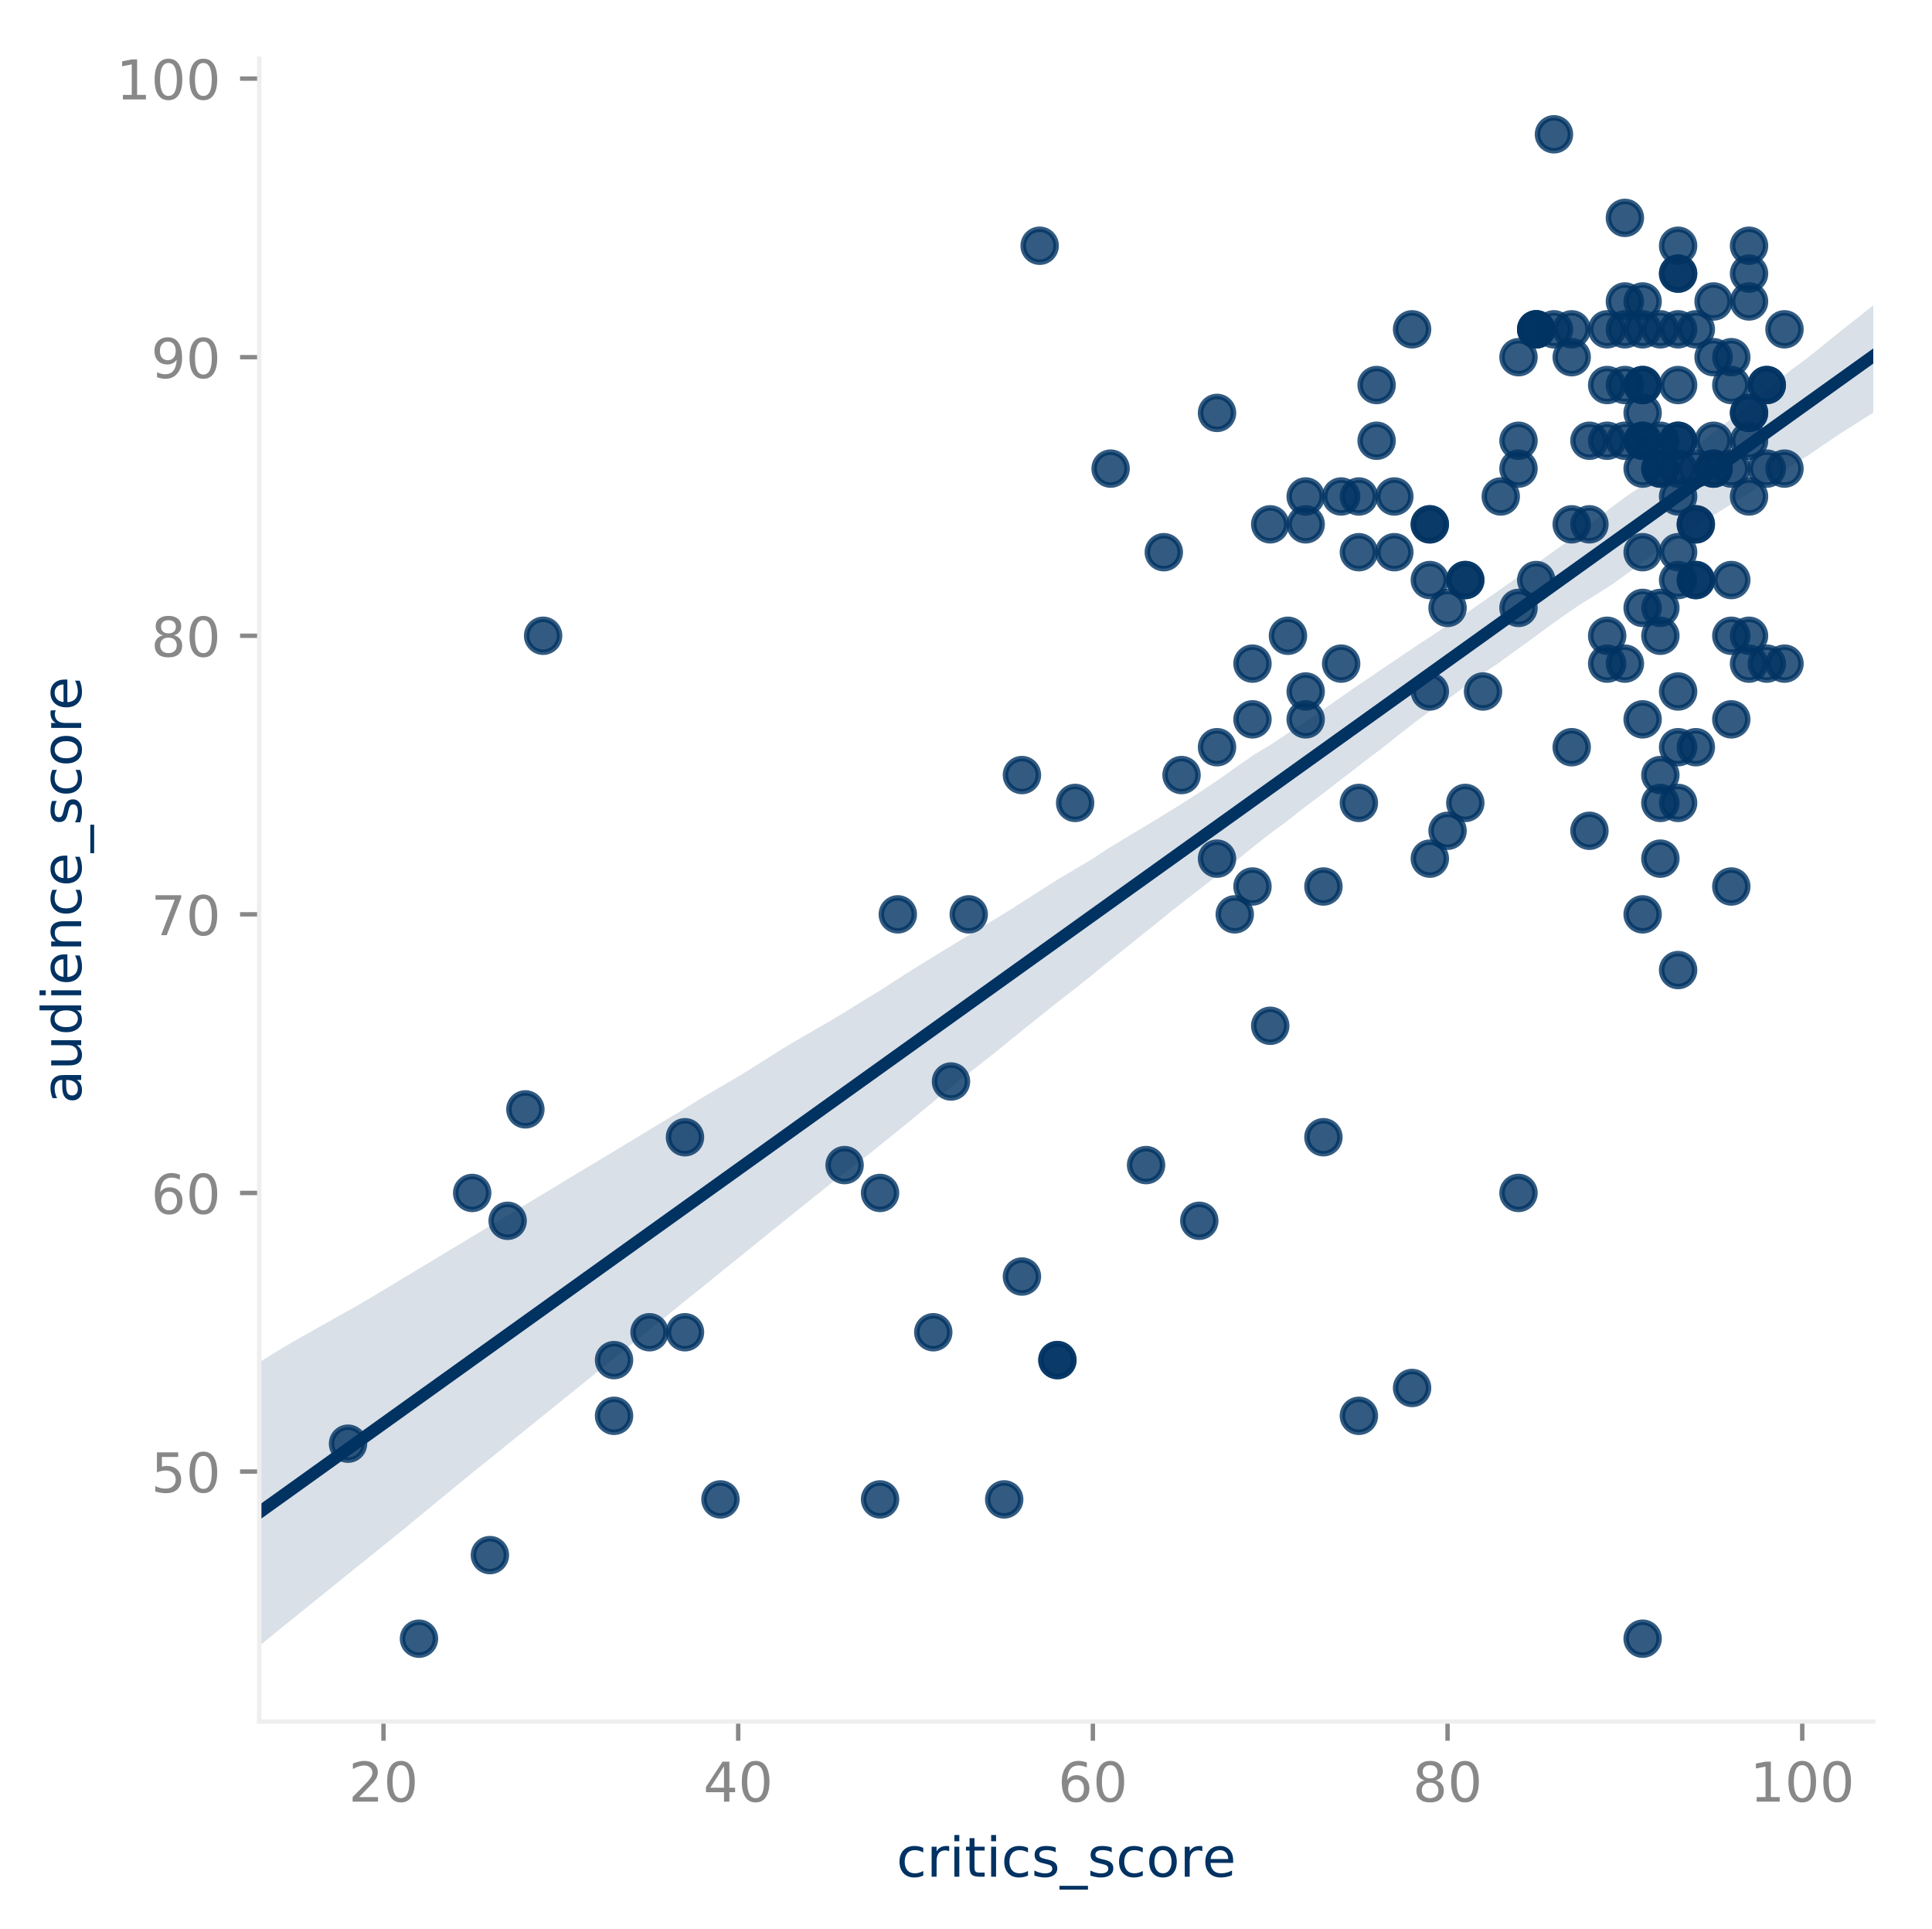 <?xml version="1.0" encoding="utf-8" standalone="no"?>
<!DOCTYPE svg PUBLIC "-//W3C//DTD SVG 1.1//EN"
  "http://www.w3.org/Graphics/SVG/1.1/DTD/svg11.dtd">
<!-- Created with matplotlib (https://matplotlib.org/) -->
<svg height="351.528pt" version="1.1" viewBox="0 0 352.062 351.528" width="352.062pt" xmlns="http://www.w3.org/2000/svg" xmlns:xlink="http://www.w3.org/1999/xlink">
 <defs>
  <style type="text/css">
*{stroke-linecap:butt;stroke-linejoin:round;}
  </style>
 </defs>
 <g id="figure_1">
  <g id="patch_1">
   <path d="M 0 351.528 
L 352.062 351.528 
L 352.062 0 
L 0 0 
z
" style="fill:#ffffff;"/>
  </g>
  <g id="axes_1">
   <g id="patch_2">
    <path d="M 47.244 313.694 
L 341.363 313.694 
L 341.363 10.7 
L 47.244 10.7 
z
" style="fill:#ffffff;"/>
   </g>
   <g id="PathCollection_1">
    <defs>
     <path d="M 0 3 
C 0.796 3 1.559 2.684 2.121 2.121 
C 2.684 1.559 3 0.796 3 0 
C 3 -0.796 2.684 -1.559 2.121 -2.121 
C 1.559 -2.684 0.796 -3 0 -3 
C -0.796 -3 -1.559 -2.684 -2.121 -2.121 
C -2.684 -1.559 -3 -0.796 -3 0 
C -3 0.796 -2.684 1.559 -2.121 2.121 
C -1.559 2.684 -0.796 3 0 3 
z
" id="mfb7bf17dd1" style="stroke:#003262;stroke-opacity:0.8;"/>
    </defs>
    <g clip-path="url(#p9f715332a0)">
     <use style="fill:#003262;fill-opacity:0.8;stroke:#003262;stroke-opacity:0.8;" x="321.953" xlink:href="#mfb7bf17dd1" y="70.161"/>
     <use style="fill:#003262;fill-opacity:0.8;stroke:#003262;stroke-opacity:0.8;" x="170.066" xlink:href="#mfb7bf17dd1" y="242.759"/>
     <use style="fill:#003262;fill-opacity:0.8;stroke:#003262;stroke-opacity:0.8;" x="254.088" xlink:href="#mfb7bf17dd1" y="90.467"/>
     <use style="fill:#003262;fill-opacity:0.8;stroke:#003262;stroke-opacity:0.8;" x="286.405" xlink:href="#mfb7bf17dd1" y="60.008"/>
     <use style="fill:#003262;fill-opacity:0.8;stroke:#003262;stroke-opacity:0.8;" x="192.687" xlink:href="#mfb7bf17dd1" y="247.836"/>
     <use style="fill:#003262;fill-opacity:0.8;stroke:#003262;stroke-opacity:0.8;" x="160.371" xlink:href="#mfb7bf17dd1" y="217.377"/>
     <use style="fill:#003262;fill-opacity:0.8;stroke:#003262;stroke-opacity:0.8;" x="241.162" xlink:href="#mfb7bf17dd1" y="161.537"/>
     <use style="fill:#003262;fill-opacity:0.8;stroke:#003262;stroke-opacity:0.8;" x="292.868" xlink:href="#mfb7bf17dd1" y="80.314"/>
     <use style="fill:#003262;fill-opacity:0.8;stroke:#003262;stroke-opacity:0.8;" x="267.015" xlink:href="#mfb7bf17dd1" y="105.696"/>
     <use style="fill:#003262;fill-opacity:0.8;stroke:#003262;stroke-opacity:0.8;" x="325.184" xlink:href="#mfb7bf17dd1" y="60.008"/>
     <use style="fill:#003262;fill-opacity:0.8;stroke:#003262;stroke-opacity:0.8;" x="315.49" xlink:href="#mfb7bf17dd1" y="70.161"/>
     <use style="fill:#003262;fill-opacity:0.8;stroke:#003262;stroke-opacity:0.8;" x="118.36" xlink:href="#mfb7bf17dd1" y="242.759"/>
     <use style="fill:#003262;fill-opacity:0.8;stroke:#003262;stroke-opacity:0.8;" x="111.896" xlink:href="#mfb7bf17dd1" y="247.836"/>
     <use style="fill:#003262;fill-opacity:0.8;stroke:#003262;stroke-opacity:0.8;" x="86.043" xlink:href="#mfb7bf17dd1" y="217.377"/>
     <use style="fill:#003262;fill-opacity:0.8;stroke:#003262;stroke-opacity:0.8;" x="305.795" xlink:href="#mfb7bf17dd1" y="136.154"/>
     <use style="fill:#003262;fill-opacity:0.8;stroke:#003262;stroke-opacity:0.8;" x="267.015" xlink:href="#mfb7bf17dd1" y="146.307"/>
     <use style="fill:#003262;fill-opacity:0.8;stroke:#003262;stroke-opacity:0.8;" x="254.088" xlink:href="#mfb7bf17dd1" y="100.62"/>
     <use style="fill:#003262;fill-opacity:0.8;stroke:#003262;stroke-opacity:0.8;" x="111.896" xlink:href="#mfb7bf17dd1" y="257.988"/>
     <use style="fill:#003262;fill-opacity:0.8;stroke:#003262;stroke-opacity:0.8;" x="76.348" xlink:href="#mfb7bf17dd1" y="298.6"/>
     <use style="fill:#003262;fill-opacity:0.8;stroke:#003262;stroke-opacity:0.8;" x="131.286" xlink:href="#mfb7bf17dd1" y="273.218"/>
     <use style="fill:#003262;fill-opacity:0.8;stroke:#003262;stroke-opacity:0.8;" x="302.563" xlink:href="#mfb7bf17dd1" y="60.008"/>
     <use style="fill:#003262;fill-opacity:0.8;stroke:#003262;stroke-opacity:0.8;" x="302.563" xlink:href="#mfb7bf17dd1" y="85.39"/>
     <use style="fill:#003262;fill-opacity:0.8;stroke:#003262;stroke-opacity:0.8;" x="286.405" xlink:href="#mfb7bf17dd1" y="65.085"/>
     <use style="fill:#003262;fill-opacity:0.8;stroke:#003262;stroke-opacity:0.8;" x="212.077" xlink:href="#mfb7bf17dd1" y="100.62"/>
     <use style="fill:#003262;fill-opacity:0.8;stroke:#003262;stroke-opacity:0.8;" x="124.823" xlink:href="#mfb7bf17dd1" y="207.224"/>
     <use style="fill:#003262;fill-opacity:0.8;stroke:#003262;stroke-opacity:0.8;" x="163.603" xlink:href="#mfb7bf17dd1" y="166.613"/>
     <use style="fill:#003262;fill-opacity:0.8;stroke:#003262;stroke-opacity:0.8;" x="237.93" xlink:href="#mfb7bf17dd1" y="131.078"/>
     <use style="fill:#003262;fill-opacity:0.8;stroke:#003262;stroke-opacity:0.8;" x="260.552" xlink:href="#mfb7bf17dd1" y="156.46"/>
     <use style="fill:#003262;fill-opacity:0.8;stroke:#003262;stroke-opacity:0.8;" x="276.71" xlink:href="#mfb7bf17dd1" y="110.772"/>
     <use style="fill:#003262;fill-opacity:0.8;stroke:#003262;stroke-opacity:0.8;" x="225.004" xlink:href="#mfb7bf17dd1" y="166.613"/>
     <use style="fill:#003262;fill-opacity:0.8;stroke:#003262;stroke-opacity:0.8;" x="186.224" xlink:href="#mfb7bf17dd1" y="232.606"/>
     <use style="fill:#003262;fill-opacity:0.8;stroke:#003262;stroke-opacity:0.8;" x="260.552" xlink:href="#mfb7bf17dd1" y="126.002"/>
     <use style="fill:#003262;fill-opacity:0.8;stroke:#003262;stroke-opacity:0.8;" x="247.625" xlink:href="#mfb7bf17dd1" y="90.467"/>
     <use style="fill:#003262;fill-opacity:0.8;stroke:#003262;stroke-opacity:0.8;" x="244.394" xlink:href="#mfb7bf17dd1" y="90.467"/>
     <use style="fill:#003262;fill-opacity:0.8;stroke:#003262;stroke-opacity:0.8;" x="292.868" xlink:href="#mfb7bf17dd1" y="70.161"/>
     <use style="fill:#003262;fill-opacity:0.8;stroke:#003262;stroke-opacity:0.8;" x="231.467" xlink:href="#mfb7bf17dd1" y="95.543"/>
     <use style="fill:#003262;fill-opacity:0.8;stroke:#003262;stroke-opacity:0.8;" x="263.783" xlink:href="#mfb7bf17dd1" y="110.772"/>
     <use style="fill:#003262;fill-opacity:0.8;stroke:#003262;stroke-opacity:0.8;" x="315.49" xlink:href="#mfb7bf17dd1" y="115.849"/>
     <use style="fill:#003262;fill-opacity:0.8;stroke:#003262;stroke-opacity:0.8;" x="186.224" xlink:href="#mfb7bf17dd1" y="141.231"/>
     <use style="fill:#003262;fill-opacity:0.8;stroke:#003262;stroke-opacity:0.8;" x="221.772" xlink:href="#mfb7bf17dd1" y="136.154"/>
     <use style="fill:#003262;fill-opacity:0.8;stroke:#003262;stroke-opacity:0.8;" x="63.422" xlink:href="#mfb7bf17dd1" y="263.065"/>
     <use style="fill:#003262;fill-opacity:0.8;stroke:#003262;stroke-opacity:0.8;" x="195.919" xlink:href="#mfb7bf17dd1" y="146.307"/>
     <use style="fill:#003262;fill-opacity:0.8;stroke:#003262;stroke-opacity:0.8;" x="299.331" xlink:href="#mfb7bf17dd1" y="54.932"/>
     <use style="fill:#003262;fill-opacity:0.8;stroke:#003262;stroke-opacity:0.8;" x="176.529" xlink:href="#mfb7bf17dd1" y="166.613"/>
     <use style="fill:#003262;fill-opacity:0.8;stroke:#003262;stroke-opacity:0.8;" x="228.235" xlink:href="#mfb7bf17dd1" y="161.537"/>
     <use style="fill:#003262;fill-opacity:0.8;stroke:#003262;stroke-opacity:0.8;" x="296.1" xlink:href="#mfb7bf17dd1" y="60.008"/>
     <use style="fill:#003262;fill-opacity:0.8;stroke:#003262;stroke-opacity:0.8;" x="296.1" xlink:href="#mfb7bf17dd1" y="54.932"/>
     <use style="fill:#003262;fill-opacity:0.8;stroke:#003262;stroke-opacity:0.8;" x="299.331" xlink:href="#mfb7bf17dd1" y="75.238"/>
     <use style="fill:#003262;fill-opacity:0.8;stroke:#003262;stroke-opacity:0.8;" x="173.297" xlink:href="#mfb7bf17dd1" y="197.071"/>
     <use style="fill:#003262;fill-opacity:0.8;stroke:#003262;stroke-opacity:0.8;" x="237.93" xlink:href="#mfb7bf17dd1" y="90.467"/>
     <use style="fill:#003262;fill-opacity:0.8;stroke:#003262;stroke-opacity:0.8;" x="305.795" xlink:href="#mfb7bf17dd1" y="85.39"/>
     <use style="fill:#003262;fill-opacity:0.8;stroke:#003262;stroke-opacity:0.8;" x="237.93" xlink:href="#mfb7bf17dd1" y="126.002"/>
     <use style="fill:#003262;fill-opacity:0.8;stroke:#003262;stroke-opacity:0.8;" x="267.015" xlink:href="#mfb7bf17dd1" y="105.696"/>
     <use style="fill:#003262;fill-opacity:0.8;stroke:#003262;stroke-opacity:0.8;" x="247.625" xlink:href="#mfb7bf17dd1" y="100.62"/>
     <use style="fill:#003262;fill-opacity:0.8;stroke:#003262;stroke-opacity:0.8;" x="182.992" xlink:href="#mfb7bf17dd1" y="273.218"/>
     <use style="fill:#003262;fill-opacity:0.8;stroke:#003262;stroke-opacity:0.8;" x="208.845" xlink:href="#mfb7bf17dd1" y="212.301"/>
     <use style="fill:#003262;fill-opacity:0.8;stroke:#003262;stroke-opacity:0.8;" x="321.953" xlink:href="#mfb7bf17dd1" y="70.161"/>
     <use style="fill:#003262;fill-opacity:0.8;stroke:#003262;stroke-opacity:0.8;" x="305.795" xlink:href="#mfb7bf17dd1" y="80.314"/>
     <use style="fill:#003262;fill-opacity:0.8;stroke:#003262;stroke-opacity:0.8;" x="231.467" xlink:href="#mfb7bf17dd1" y="186.919"/>
     <use style="fill:#003262;fill-opacity:0.8;stroke:#003262;stroke-opacity:0.8;" x="299.331" xlink:href="#mfb7bf17dd1" y="60.008"/>
     <use style="fill:#003262;fill-opacity:0.8;stroke:#003262;stroke-opacity:0.8;" x="299.331" xlink:href="#mfb7bf17dd1" y="70.161"/>
     <use style="fill:#003262;fill-opacity:0.8;stroke:#003262;stroke-opacity:0.8;" x="276.71" xlink:href="#mfb7bf17dd1" y="85.39"/>
     <use style="fill:#003262;fill-opacity:0.8;stroke:#003262;stroke-opacity:0.8;" x="309.026" xlink:href="#mfb7bf17dd1" y="95.543"/>
     <use style="fill:#003262;fill-opacity:0.8;stroke:#003262;stroke-opacity:0.8;" x="318.721" xlink:href="#mfb7bf17dd1" y="54.932"/>
     <use style="fill:#003262;fill-opacity:0.8;stroke:#003262;stroke-opacity:0.8;" x="312.258" xlink:href="#mfb7bf17dd1" y="85.39"/>
     <use style="fill:#003262;fill-opacity:0.8;stroke:#003262;stroke-opacity:0.8;" x="241.162" xlink:href="#mfb7bf17dd1" y="207.224"/>
     <use style="fill:#003262;fill-opacity:0.8;stroke:#003262;stroke-opacity:0.8;" x="95.738" xlink:href="#mfb7bf17dd1" y="202.148"/>
     <use style="fill:#003262;fill-opacity:0.8;stroke:#003262;stroke-opacity:0.8;" x="244.394" xlink:href="#mfb7bf17dd1" y="120.925"/>
     <use style="fill:#003262;fill-opacity:0.8;stroke:#003262;stroke-opacity:0.8;" x="276.71" xlink:href="#mfb7bf17dd1" y="65.085"/>
     <use style="fill:#003262;fill-opacity:0.8;stroke:#003262;stroke-opacity:0.8;" x="92.507" xlink:href="#mfb7bf17dd1" y="222.453"/>
     <use style="fill:#003262;fill-opacity:0.8;stroke:#003262;stroke-opacity:0.8;" x="299.331" xlink:href="#mfb7bf17dd1" y="298.6"/>
     <use style="fill:#003262;fill-opacity:0.8;stroke:#003262;stroke-opacity:0.8;" x="234.699" xlink:href="#mfb7bf17dd1" y="115.849"/>
     <use style="fill:#003262;fill-opacity:0.8;stroke:#003262;stroke-opacity:0.8;" x="221.772" xlink:href="#mfb7bf17dd1" y="156.46"/>
     <use style="fill:#003262;fill-opacity:0.8;stroke:#003262;stroke-opacity:0.8;" x="192.687" xlink:href="#mfb7bf17dd1" y="247.836"/>
     <use style="fill:#003262;fill-opacity:0.8;stroke:#003262;stroke-opacity:0.8;" x="250.857" xlink:href="#mfb7bf17dd1" y="80.314"/>
     <use style="fill:#003262;fill-opacity:0.8;stroke:#003262;stroke-opacity:0.8;" x="302.563" xlink:href="#mfb7bf17dd1" y="80.314"/>
     <use style="fill:#003262;fill-opacity:0.8;stroke:#003262;stroke-opacity:0.8;" x="228.235" xlink:href="#mfb7bf17dd1" y="131.078"/>
     <use style="fill:#003262;fill-opacity:0.8;stroke:#003262;stroke-opacity:0.8;" x="276.71" xlink:href="#mfb7bf17dd1" y="80.314"/>
     <use style="fill:#003262;fill-opacity:0.8;stroke:#003262;stroke-opacity:0.8;" x="305.795" xlink:href="#mfb7bf17dd1" y="80.314"/>
     <use style="fill:#003262;fill-opacity:0.8;stroke:#003262;stroke-opacity:0.8;" x="270.247" xlink:href="#mfb7bf17dd1" y="126.002"/>
     <use style="fill:#003262;fill-opacity:0.8;stroke:#003262;stroke-opacity:0.8;" x="279.942" xlink:href="#mfb7bf17dd1" y="60.008"/>
     <use style="fill:#003262;fill-opacity:0.8;stroke:#003262;stroke-opacity:0.8;" x="318.721" xlink:href="#mfb7bf17dd1" y="120.925"/>
     <use style="fill:#003262;fill-opacity:0.8;stroke:#003262;stroke-opacity:0.8;" x="160.371" xlink:href="#mfb7bf17dd1" y="273.218"/>
     <use style="fill:#003262;fill-opacity:0.8;stroke:#003262;stroke-opacity:0.8;" x="309.026" xlink:href="#mfb7bf17dd1" y="95.543"/>
     <use style="fill:#003262;fill-opacity:0.8;stroke:#003262;stroke-opacity:0.8;" x="215.309" xlink:href="#mfb7bf17dd1" y="141.231"/>
     <use style="fill:#003262;fill-opacity:0.8;stroke:#003262;stroke-opacity:0.8;" x="202.382" xlink:href="#mfb7bf17dd1" y="85.39"/>
     <use style="fill:#003262;fill-opacity:0.8;stroke:#003262;stroke-opacity:0.8;" x="98.97" xlink:href="#mfb7bf17dd1" y="115.849"/>
     <use style="fill:#003262;fill-opacity:0.8;stroke:#003262;stroke-opacity:0.8;" x="318.721" xlink:href="#mfb7bf17dd1" y="75.238"/>
     <use style="fill:#003262;fill-opacity:0.8;stroke:#003262;stroke-opacity:0.8;" x="273.478" xlink:href="#mfb7bf17dd1" y="90.467"/>
     <use style="fill:#003262;fill-opacity:0.8;stroke:#003262;stroke-opacity:0.8;" x="124.823" xlink:href="#mfb7bf17dd1" y="242.759"/>
     <use style="fill:#003262;fill-opacity:0.8;stroke:#003262;stroke-opacity:0.8;" x="309.026" xlink:href="#mfb7bf17dd1" y="60.008"/>
     <use style="fill:#003262;fill-opacity:0.8;stroke:#003262;stroke-opacity:0.8;" x="305.795" xlink:href="#mfb7bf17dd1" y="49.855"/>
     <use style="fill:#003262;fill-opacity:0.8;stroke:#003262;stroke-opacity:0.8;" x="296.1" xlink:href="#mfb7bf17dd1" y="39.703"/>
     <use style="fill:#003262;fill-opacity:0.8;stroke:#003262;stroke-opacity:0.8;" x="257.32" xlink:href="#mfb7bf17dd1" y="252.912"/>
     <use style="fill:#003262;fill-opacity:0.8;stroke:#003262;stroke-opacity:0.8;" x="318.721" xlink:href="#mfb7bf17dd1" y="44.779"/>
     <use style="fill:#003262;fill-opacity:0.8;stroke:#003262;stroke-opacity:0.8;" x="189.456" xlink:href="#mfb7bf17dd1" y="44.779"/>
     <use style="fill:#003262;fill-opacity:0.8;stroke:#003262;stroke-opacity:0.8;" x="221.772" xlink:href="#mfb7bf17dd1" y="75.238"/>
     <use style="fill:#003262;fill-opacity:0.8;stroke:#003262;stroke-opacity:0.8;" x="283.173" xlink:href="#mfb7bf17dd1" y="24.473"/>
     <use style="fill:#003262;fill-opacity:0.8;stroke:#003262;stroke-opacity:0.8;" x="247.625" xlink:href="#mfb7bf17dd1" y="257.988"/>
     <use style="fill:#003262;fill-opacity:0.8;stroke:#003262;stroke-opacity:0.8;" x="299.331" xlink:href="#mfb7bf17dd1" y="80.314"/>
     <use style="fill:#003262;fill-opacity:0.8;stroke:#003262;stroke-opacity:0.8;" x="312.258" xlink:href="#mfb7bf17dd1" y="54.932"/>
     <use style="fill:#003262;fill-opacity:0.8;stroke:#003262;stroke-opacity:0.8;" x="305.795" xlink:href="#mfb7bf17dd1" y="90.467"/>
     <use style="fill:#003262;fill-opacity:0.8;stroke:#003262;stroke-opacity:0.8;" x="263.783" xlink:href="#mfb7bf17dd1" y="151.384"/>
     <use style="fill:#003262;fill-opacity:0.8;stroke:#003262;stroke-opacity:0.8;" x="299.331" xlink:href="#mfb7bf17dd1" y="70.161"/>
     <use style="fill:#003262;fill-opacity:0.8;stroke:#003262;stroke-opacity:0.8;" x="305.795" xlink:href="#mfb7bf17dd1" y="146.307"/>
     <use style="fill:#003262;fill-opacity:0.8;stroke:#003262;stroke-opacity:0.8;" x="315.49" xlink:href="#mfb7bf17dd1" y="85.39"/>
     <use style="fill:#003262;fill-opacity:0.8;stroke:#003262;stroke-opacity:0.8;" x="289.636" xlink:href="#mfb7bf17dd1" y="95.543"/>
     <use style="fill:#003262;fill-opacity:0.8;stroke:#003262;stroke-opacity:0.8;" x="309.026" xlink:href="#mfb7bf17dd1" y="136.154"/>
     <use style="fill:#003262;fill-opacity:0.8;stroke:#003262;stroke-opacity:0.8;" x="312.258" xlink:href="#mfb7bf17dd1" y="80.314"/>
     <use style="fill:#003262;fill-opacity:0.8;stroke:#003262;stroke-opacity:0.8;" x="292.868" xlink:href="#mfb7bf17dd1" y="120.925"/>
     <use style="fill:#003262;fill-opacity:0.8;stroke:#003262;stroke-opacity:0.8;" x="153.908" xlink:href="#mfb7bf17dd1" y="212.301"/>
     <use style="fill:#003262;fill-opacity:0.8;stroke:#003262;stroke-opacity:0.8;" x="250.857" xlink:href="#mfb7bf17dd1" y="70.161"/>
     <use style="fill:#003262;fill-opacity:0.8;stroke:#003262;stroke-opacity:0.8;" x="305.795" xlink:href="#mfb7bf17dd1" y="126.002"/>
     <use style="fill:#003262;fill-opacity:0.8;stroke:#003262;stroke-opacity:0.8;" x="305.795" xlink:href="#mfb7bf17dd1" y="100.62"/>
     <use style="fill:#003262;fill-opacity:0.8;stroke:#003262;stroke-opacity:0.8;" x="309.026" xlink:href="#mfb7bf17dd1" y="85.39"/>
     <use style="fill:#003262;fill-opacity:0.8;stroke:#003262;stroke-opacity:0.8;" x="276.71" xlink:href="#mfb7bf17dd1" y="217.377"/>
     <use style="fill:#003262;fill-opacity:0.8;stroke:#003262;stroke-opacity:0.8;" x="247.625" xlink:href="#mfb7bf17dd1" y="146.307"/>
     <use style="fill:#003262;fill-opacity:0.8;stroke:#003262;stroke-opacity:0.8;" x="315.49" xlink:href="#mfb7bf17dd1" y="65.085"/>
     <use style="fill:#003262;fill-opacity:0.8;stroke:#003262;stroke-opacity:0.8;" x="305.795" xlink:href="#mfb7bf17dd1" y="105.696"/>
     <use style="fill:#003262;fill-opacity:0.8;stroke:#003262;stroke-opacity:0.8;" x="286.405" xlink:href="#mfb7bf17dd1" y="136.154"/>
     <use style="fill:#003262;fill-opacity:0.8;stroke:#003262;stroke-opacity:0.8;" x="283.173" xlink:href="#mfb7bf17dd1" y="60.008"/>
     <use style="fill:#003262;fill-opacity:0.8;stroke:#003262;stroke-opacity:0.8;" x="228.235" xlink:href="#mfb7bf17dd1" y="120.925"/>
     <use style="fill:#003262;fill-opacity:0.8;stroke:#003262;stroke-opacity:0.8;" x="286.405" xlink:href="#mfb7bf17dd1" y="95.543"/>
     <use style="fill:#003262;fill-opacity:0.8;stroke:#003262;stroke-opacity:0.8;" x="292.868" xlink:href="#mfb7bf17dd1" y="115.849"/>
     <use style="fill:#003262;fill-opacity:0.8;stroke:#003262;stroke-opacity:0.8;" x="302.563" xlink:href="#mfb7bf17dd1" y="85.39"/>
     <use style="fill:#003262;fill-opacity:0.8;stroke:#003262;stroke-opacity:0.8;" x="302.563" xlink:href="#mfb7bf17dd1" y="115.849"/>
     <use style="fill:#003262;fill-opacity:0.8;stroke:#003262;stroke-opacity:0.8;" x="312.258" xlink:href="#mfb7bf17dd1" y="65.085"/>
     <use style="fill:#003262;fill-opacity:0.8;stroke:#003262;stroke-opacity:0.8;" x="302.563" xlink:href="#mfb7bf17dd1" y="146.307"/>
     <use style="fill:#003262;fill-opacity:0.8;stroke:#003262;stroke-opacity:0.8;" x="305.795" xlink:href="#mfb7bf17dd1" y="70.161"/>
     <use style="fill:#003262;fill-opacity:0.8;stroke:#003262;stroke-opacity:0.8;" x="305.795" xlink:href="#mfb7bf17dd1" y="60.008"/>
     <use style="fill:#003262;fill-opacity:0.8;stroke:#003262;stroke-opacity:0.8;" x="309.026" xlink:href="#mfb7bf17dd1" y="105.696"/>
     <use style="fill:#003262;fill-opacity:0.8;stroke:#003262;stroke-opacity:0.8;" x="299.331" xlink:href="#mfb7bf17dd1" y="100.62"/>
     <use style="fill:#003262;fill-opacity:0.8;stroke:#003262;stroke-opacity:0.8;" x="296.1" xlink:href="#mfb7bf17dd1" y="70.161"/>
     <use style="fill:#003262;fill-opacity:0.8;stroke:#003262;stroke-opacity:0.8;" x="260.552" xlink:href="#mfb7bf17dd1" y="105.696"/>
     <use style="fill:#003262;fill-opacity:0.8;stroke:#003262;stroke-opacity:0.8;" x="299.331" xlink:href="#mfb7bf17dd1" y="131.078"/>
     <use style="fill:#003262;fill-opacity:0.8;stroke:#003262;stroke-opacity:0.8;" x="237.93" xlink:href="#mfb7bf17dd1" y="95.543"/>
     <use style="fill:#003262;fill-opacity:0.8;stroke:#003262;stroke-opacity:0.8;" x="318.721" xlink:href="#mfb7bf17dd1" y="115.849"/>
     <use style="fill:#003262;fill-opacity:0.8;stroke:#003262;stroke-opacity:0.8;" x="299.331" xlink:href="#mfb7bf17dd1" y="85.39"/>
     <use style="fill:#003262;fill-opacity:0.8;stroke:#003262;stroke-opacity:0.8;" x="292.868" xlink:href="#mfb7bf17dd1" y="60.008"/>
     <use style="fill:#003262;fill-opacity:0.8;stroke:#003262;stroke-opacity:0.8;" x="325.184" xlink:href="#mfb7bf17dd1" y="85.39"/>
     <use style="fill:#003262;fill-opacity:0.8;stroke:#003262;stroke-opacity:0.8;" x="260.552" xlink:href="#mfb7bf17dd1" y="95.543"/>
     <use style="fill:#003262;fill-opacity:0.8;stroke:#003262;stroke-opacity:0.8;" x="305.795" xlink:href="#mfb7bf17dd1" y="44.779"/>
     <use style="fill:#003262;fill-opacity:0.8;stroke:#003262;stroke-opacity:0.8;" x="318.721" xlink:href="#mfb7bf17dd1" y="49.855"/>
     <use style="fill:#003262;fill-opacity:0.8;stroke:#003262;stroke-opacity:0.8;" x="289.636" xlink:href="#mfb7bf17dd1" y="80.314"/>
     <use style="fill:#003262;fill-opacity:0.8;stroke:#003262;stroke-opacity:0.8;" x="299.331" xlink:href="#mfb7bf17dd1" y="80.314"/>
     <use style="fill:#003262;fill-opacity:0.8;stroke:#003262;stroke-opacity:0.8;" x="318.721" xlink:href="#mfb7bf17dd1" y="80.314"/>
     <use style="fill:#003262;fill-opacity:0.8;stroke:#003262;stroke-opacity:0.8;" x="318.721" xlink:href="#mfb7bf17dd1" y="90.467"/>
     <use style="fill:#003262;fill-opacity:0.8;stroke:#003262;stroke-opacity:0.8;" x="260.552" xlink:href="#mfb7bf17dd1" y="95.543"/>
     <use style="fill:#003262;fill-opacity:0.8;stroke:#003262;stroke-opacity:0.8;" x="89.275" xlink:href="#mfb7bf17dd1" y="283.37"/>
     <use style="fill:#003262;fill-opacity:0.8;stroke:#003262;stroke-opacity:0.8;" x="321.953" xlink:href="#mfb7bf17dd1" y="120.925"/>
     <use style="fill:#003262;fill-opacity:0.8;stroke:#003262;stroke-opacity:0.8;" x="309.026" xlink:href="#mfb7bf17dd1" y="105.696"/>
     <use style="fill:#003262;fill-opacity:0.8;stroke:#003262;stroke-opacity:0.8;" x="302.563" xlink:href="#mfb7bf17dd1" y="141.231"/>
     <use style="fill:#003262;fill-opacity:0.8;stroke:#003262;stroke-opacity:0.8;" x="279.942" xlink:href="#mfb7bf17dd1" y="60.008"/>
     <use style="fill:#003262;fill-opacity:0.8;stroke:#003262;stroke-opacity:0.8;" x="318.721" xlink:href="#mfb7bf17dd1" y="75.238"/>
     <use style="fill:#003262;fill-opacity:0.8;stroke:#003262;stroke-opacity:0.8;" x="305.795" xlink:href="#mfb7bf17dd1" y="49.855"/>
     <use style="fill:#003262;fill-opacity:0.8;stroke:#003262;stroke-opacity:0.8;" x="299.331" xlink:href="#mfb7bf17dd1" y="110.772"/>
     <use style="fill:#003262;fill-opacity:0.8;stroke:#003262;stroke-opacity:0.8;" x="279.942" xlink:href="#mfb7bf17dd1" y="60.008"/>
     <use style="fill:#003262;fill-opacity:0.8;stroke:#003262;stroke-opacity:0.8;" x="315.49" xlink:href="#mfb7bf17dd1" y="131.078"/>
     <use style="fill:#003262;fill-opacity:0.8;stroke:#003262;stroke-opacity:0.8;" x="302.563" xlink:href="#mfb7bf17dd1" y="156.46"/>
     <use style="fill:#003262;fill-opacity:0.8;stroke:#003262;stroke-opacity:0.8;" x="312.258" xlink:href="#mfb7bf17dd1" y="85.39"/>
     <use style="fill:#003262;fill-opacity:0.8;stroke:#003262;stroke-opacity:0.8;" x="279.942" xlink:href="#mfb7bf17dd1" y="105.696"/>
     <use style="fill:#003262;fill-opacity:0.8;stroke:#003262;stroke-opacity:0.8;" x="302.563" xlink:href="#mfb7bf17dd1" y="110.772"/>
     <use style="fill:#003262;fill-opacity:0.8;stroke:#003262;stroke-opacity:0.8;" x="321.953" xlink:href="#mfb7bf17dd1" y="85.39"/>
     <use style="fill:#003262;fill-opacity:0.8;stroke:#003262;stroke-opacity:0.8;" x="325.184" xlink:href="#mfb7bf17dd1" y="120.925"/>
     <use style="fill:#003262;fill-opacity:0.8;stroke:#003262;stroke-opacity:0.8;" x="299.331" xlink:href="#mfb7bf17dd1" y="166.613"/>
     <use style="fill:#003262;fill-opacity:0.8;stroke:#003262;stroke-opacity:0.8;" x="289.636" xlink:href="#mfb7bf17dd1" y="151.384"/>
     <use style="fill:#003262;fill-opacity:0.8;stroke:#003262;stroke-opacity:0.8;" x="296.1" xlink:href="#mfb7bf17dd1" y="80.314"/>
     <use style="fill:#003262;fill-opacity:0.8;stroke:#003262;stroke-opacity:0.8;" x="257.32" xlink:href="#mfb7bf17dd1" y="60.008"/>
     <use style="fill:#003262;fill-opacity:0.8;stroke:#003262;stroke-opacity:0.8;" x="315.49" xlink:href="#mfb7bf17dd1" y="105.696"/>
     <use style="fill:#003262;fill-opacity:0.8;stroke:#003262;stroke-opacity:0.8;" x="305.795" xlink:href="#mfb7bf17dd1" y="176.766"/>
     <use style="fill:#003262;fill-opacity:0.8;stroke:#003262;stroke-opacity:0.8;" x="315.49" xlink:href="#mfb7bf17dd1" y="161.537"/>
     <use style="fill:#003262;fill-opacity:0.8;stroke:#003262;stroke-opacity:0.8;" x="296.1" xlink:href="#mfb7bf17dd1" y="120.925"/>
     <use style="fill:#003262;fill-opacity:0.8;stroke:#003262;stroke-opacity:0.8;" x="218.54" xlink:href="#mfb7bf17dd1" y="222.453"/>
    </g>
   </g>
   <g id="PolyCollection_1">
    <path clip-path="url(#p9f715332a0)" d="M 47.244 248.234 
L 47.244 299.921 
L 50.215 297.485 
L 53.186 295.089 
L 56.156 292.693 
L 59.127 290.297 
L 62.098 287.901 
L 65.069 285.505 
L 68.04 283.108 
L 71.011 280.712 
L 73.982 278.302 
L 76.953 275.854 
L 79.924 273.407 
L 82.895 270.959 
L 85.865 268.543 
L 88.836 266.143 
L 91.807 263.743 
L 94.778 261.344 
L 97.749 258.944 
L 100.72 256.544 
L 103.691 254.145 
L 106.662 251.745 
L 109.633 249.345 
L 112.603 246.946 
L 115.574 244.546 
L 118.545 242.146 
L 121.516 239.747 
L 124.487 237.347 
L 127.458 234.947 
L 130.429 232.548 
L 133.4 230.147 
L 136.371 227.744 
L 139.342 225.342 
L 142.312 222.943 
L 145.283 220.56 
L 148.254 218.18 
L 151.225 215.799 
L 154.196 213.496 
L 157.167 211.222 
L 160.138 208.867 
L 163.109 206.471 
L 166.08 204.056 
L 169.051 201.602 
L 172.021 199.147 
L 174.992 196.741 
L 177.963 194.427 
L 180.934 192.101 
L 183.905 189.685 
L 186.876 187.284 
L 189.847 184.918 
L 192.818 182.525 
L 195.789 180.24 
L 198.759 177.878 
L 201.73 175.432 
L 204.701 173.08 
L 207.672 170.683 
L 210.643 168.313 
L 213.614 165.907 
L 216.585 163.598 
L 219.556 161.292 
L 222.527 158.935 
L 225.498 156.631 
L 228.468 154.237 
L 231.439 151.894 
L 234.41 149.718 
L 237.381 147.366 
L 240.352 145.15 
L 243.323 142.861 
L 246.294 140.579 
L 249.265 138.276 
L 252.236 136.02 
L 255.207 133.664 
L 258.177 131.349 
L 261.148 129.149 
L 264.119 127.224 
L 267.09 124.949 
L 270.061 122.812 
L 273.032 120.859 
L 276.003 118.675 
L 278.974 116.546 
L 281.945 114.338 
L 284.915 112.212 
L 287.886 110.185 
L 290.857 108.343 
L 293.828 106.46 
L 296.799 104.298 
L 299.77 102.136 
L 302.741 100.037 
L 305.712 98.174 
L 308.683 96.111 
L 311.654 94.261 
L 314.624 92.404 
L 317.595 90.557 
L 320.566 88.656 
L 323.537 86.646 
L 326.508 84.855 
L 329.479 82.995 
L 332.45 80.945 
L 335.421 78.961 
L 338.392 77.075 
L 341.363 75.188 
L 341.363 55.642 
L 341.363 55.642 
L 338.392 57.993 
L 335.421 60.334 
L 332.45 62.743 
L 329.479 65.131 
L 326.508 67.334 
L 323.537 69.708 
L 320.566 72.074 
L 317.595 74.584 
L 314.624 76.995 
L 311.654 79.256 
L 308.683 81.651 
L 305.712 83.66 
L 302.741 85.871 
L 299.77 88.188 
L 296.799 90.125 
L 293.828 92.317 
L 290.857 94.654 
L 287.886 96.928 
L 284.915 99.177 
L 281.945 101.296 
L 278.974 103.454 
L 276.003 105.576 
L 273.032 107.67 
L 270.061 109.723 
L 267.09 111.833 
L 264.119 113.7 
L 261.148 115.699 
L 258.177 117.635 
L 255.207 119.634 
L 252.236 121.65 
L 249.265 123.667 
L 246.294 125.666 
L 243.323 127.757 
L 240.352 129.851 
L 237.381 131.845 
L 234.41 133.79 
L 231.439 135.771 
L 228.468 137.548 
L 225.498 139.616 
L 222.527 141.736 
L 219.556 143.742 
L 216.585 145.662 
L 213.614 147.544 
L 210.643 149.358 
L 207.672 151.146 
L 204.701 152.929 
L 201.73 154.746 
L 198.759 156.699 
L 195.789 158.452 
L 192.818 160.208 
L 189.847 162.101 
L 186.876 163.996 
L 183.905 165.892 
L 180.934 167.712 
L 177.963 169.525 
L 174.992 171.338 
L 172.021 173.151 
L 169.051 174.964 
L 166.08 176.804 
L 163.109 178.704 
L 160.138 180.635 
L 157.167 182.421 
L 154.196 184.285 
L 151.225 186.06 
L 148.254 187.777 
L 145.283 189.514 
L 142.312 191.268 
L 139.342 193.152 
L 136.371 195.036 
L 133.4 196.826 
L 130.429 198.551 
L 127.458 200.323 
L 124.487 202.197 
L 121.516 203.964 
L 118.545 205.753 
L 115.574 207.558 
L 112.603 209.346 
L 109.633 211.139 
L 106.662 212.92 
L 103.691 214.693 
L 100.72 216.51 
L 97.749 218.297 
L 94.778 220.084 
L 91.807 221.871 
L 88.836 223.658 
L 85.865 225.445 
L 82.895 227.232 
L 79.924 229.02 
L 76.953 230.809 
L 73.982 232.599 
L 71.011 234.389 
L 68.04 236.181 
L 65.069 237.917 
L 62.098 239.592 
L 59.127 241.267 
L 56.156 242.942 
L 53.186 244.617 
L 50.215 246.389 
L 47.244 248.234 
z
" style="fill:#003262;fill-opacity:0.15;"/>
   </g>
   <g id="matplotlib.axis_1">
    <g id="xtick_1">
     <g id="line2d_1">
      <defs>
       <path d="M 0 0 
L 0 3.5 
" id="me5b840ed26" style="stroke:#888888;stroke-width:0.8;"/>
      </defs>
      <g>
       <use style="fill:#888888;stroke:#888888;stroke-width:0.8;" x="69.885" xlink:href="#me5b840ed26" y="313.694"/>
      </g>
     </g>
     <g id="text_1">
      <!-- 20 -->
      <defs>
       <path d="M 19.188 8.297 
L 53.609 8.297 
L 53.609 0 
L 7.328 0 
L 7.328 8.297 
Q 12.938 14.109 22.625 23.891 
Q 32.328 33.688 34.812 36.531 
Q 39.547 41.844 41.422 45.531 
Q 43.312 49.219 43.312 52.781 
Q 43.312 58.594 39.234 62.25 
Q 35.156 65.922 28.609 65.922 
Q 23.969 65.922 18.812 64.312 
Q 13.672 62.703 7.812 59.422 
L 7.812 69.391 
Q 13.766 71.781 18.938 73 
Q 24.125 74.219 28.422 74.219 
Q 39.75 74.219 46.484 68.547 
Q 53.219 62.891 53.219 53.422 
Q 53.219 48.922 51.531 44.891 
Q 49.859 40.875 45.406 35.406 
Q 44.188 33.984 37.641 27.219 
Q 31.109 20.453 19.188 8.297 
z
" id="DejaVuSans-50"/>
       <path d="M 31.781 66.406 
Q 24.172 66.406 20.328 58.906 
Q 16.5 51.422 16.5 36.375 
Q 16.5 21.391 20.328 13.891 
Q 24.172 6.391 31.781 6.391 
Q 39.453 6.391 43.281 13.891 
Q 47.125 21.391 47.125 36.375 
Q 47.125 51.422 43.281 58.906 
Q 39.453 66.406 31.781 66.406 
z
M 31.781 74.219 
Q 44.047 74.219 50.516 64.516 
Q 56.984 54.828 56.984 36.375 
Q 56.984 17.969 50.516 8.266 
Q 44.047 -1.422 31.781 -1.422 
Q 19.531 -1.422 13.062 8.266 
Q 6.594 17.969 6.594 36.375 
Q 6.594 54.828 13.062 64.516 
Q 19.531 74.219 31.781 74.219 
z
" id="DejaVuSans-48"/>
      </defs>
      <g style="fill:#888888;" transform="translate(63.523 328.292)scale(0.1 -0.1)">
       <use xlink:href="#DejaVuSans-50"/>
       <use x="63.623" xlink:href="#DejaVuSans-48"/>
      </g>
     </g>
    </g>
    <g id="xtick_2">
     <g id="line2d_2">
      <g>
       <use style="fill:#888888;stroke:#888888;stroke-width:0.8;" x="134.518" xlink:href="#me5b840ed26" y="313.694"/>
      </g>
     </g>
     <g id="text_2">
      <!-- 40 -->
      <defs>
       <path d="M 37.797 64.312 
L 12.891 25.391 
L 37.797 25.391 
z
M 35.203 72.906 
L 47.609 72.906 
L 47.609 25.391 
L 58.016 25.391 
L 58.016 17.188 
L 47.609 17.188 
L 47.609 0 
L 37.797 0 
L 37.797 17.188 
L 4.891 17.188 
L 4.891 26.703 
z
" id="DejaVuSans-52"/>
      </defs>
      <g style="fill:#888888;" transform="translate(128.155 328.292)scale(0.1 -0.1)">
       <use xlink:href="#DejaVuSans-52"/>
       <use x="63.623" xlink:href="#DejaVuSans-48"/>
      </g>
     </g>
    </g>
    <g id="xtick_3">
     <g id="line2d_3">
      <g>
       <use style="fill:#888888;stroke:#888888;stroke-width:0.8;" x="199.151" xlink:href="#me5b840ed26" y="313.694"/>
      </g>
     </g>
     <g id="text_3">
      <!-- 60 -->
      <defs>
       <path d="M 33.016 40.375 
Q 26.375 40.375 22.484 35.828 
Q 18.609 31.297 18.609 23.391 
Q 18.609 15.531 22.484 10.953 
Q 26.375 6.391 33.016 6.391 
Q 39.656 6.391 43.531 10.953 
Q 47.406 15.531 47.406 23.391 
Q 47.406 31.297 43.531 35.828 
Q 39.656 40.375 33.016 40.375 
z
M 52.594 71.297 
L 52.594 62.312 
Q 48.875 64.062 45.094 64.984 
Q 41.312 65.922 37.594 65.922 
Q 27.828 65.922 22.672 59.328 
Q 17.531 52.734 16.797 39.406 
Q 19.672 43.656 24.016 45.922 
Q 28.375 48.188 33.594 48.188 
Q 44.578 48.188 50.953 41.516 
Q 57.328 34.859 57.328 23.391 
Q 57.328 12.156 50.688 5.359 
Q 44.047 -1.422 33.016 -1.422 
Q 20.359 -1.422 13.672 8.266 
Q 6.984 17.969 6.984 36.375 
Q 6.984 53.656 15.188 63.938 
Q 23.391 74.219 37.203 74.219 
Q 40.922 74.219 44.703 73.484 
Q 48.484 72.75 52.594 71.297 
z
" id="DejaVuSans-54"/>
      </defs>
      <g style="fill:#888888;" transform="translate(192.788 328.292)scale(0.1 -0.1)">
       <use xlink:href="#DejaVuSans-54"/>
       <use x="63.623" xlink:href="#DejaVuSans-48"/>
      </g>
     </g>
    </g>
    <g id="xtick_4">
     <g id="line2d_4">
      <g>
       <use style="fill:#888888;stroke:#888888;stroke-width:0.8;" x="263.783" xlink:href="#me5b840ed26" y="313.694"/>
      </g>
     </g>
     <g id="text_4">
      <!-- 80 -->
      <defs>
       <path d="M 31.781 34.625 
Q 24.75 34.625 20.719 30.859 
Q 16.703 27.094 16.703 20.516 
Q 16.703 13.922 20.719 10.156 
Q 24.75 6.391 31.781 6.391 
Q 38.812 6.391 42.859 10.172 
Q 46.922 13.969 46.922 20.516 
Q 46.922 27.094 42.891 30.859 
Q 38.875 34.625 31.781 34.625 
z
M 21.922 38.812 
Q 15.578 40.375 12.031 44.719 
Q 8.5 49.078 8.5 55.328 
Q 8.5 64.062 14.719 69.141 
Q 20.953 74.219 31.781 74.219 
Q 42.672 74.219 48.875 69.141 
Q 55.078 64.062 55.078 55.328 
Q 55.078 49.078 51.531 44.719 
Q 48 40.375 41.703 38.812 
Q 48.828 37.156 52.797 32.312 
Q 56.781 27.484 56.781 20.516 
Q 56.781 9.906 50.312 4.234 
Q 43.844 -1.422 31.781 -1.422 
Q 19.734 -1.422 13.25 4.234 
Q 6.781 9.906 6.781 20.516 
Q 6.781 27.484 10.781 32.312 
Q 14.797 37.156 21.922 38.812 
z
M 18.312 54.391 
Q 18.312 48.734 21.844 45.562 
Q 25.391 42.391 31.781 42.391 
Q 38.141 42.391 41.719 45.562 
Q 45.312 48.734 45.312 54.391 
Q 45.312 60.062 41.719 63.234 
Q 38.141 66.406 31.781 66.406 
Q 25.391 66.406 21.844 63.234 
Q 18.312 60.062 18.312 54.391 
z
" id="DejaVuSans-56"/>
      </defs>
      <g style="fill:#888888;" transform="translate(257.421 328.292)scale(0.1 -0.1)">
       <use xlink:href="#DejaVuSans-56"/>
       <use x="63.623" xlink:href="#DejaVuSans-48"/>
      </g>
     </g>
    </g>
    <g id="xtick_5">
     <g id="line2d_5">
      <g>
       <use style="fill:#888888;stroke:#888888;stroke-width:0.8;" x="328.416" xlink:href="#me5b840ed26" y="313.694"/>
      </g>
     </g>
     <g id="text_5">
      <!-- 100 -->
      <defs>
       <path d="M 12.406 8.297 
L 28.516 8.297 
L 28.516 63.922 
L 10.984 60.406 
L 10.984 69.391 
L 28.422 72.906 
L 38.281 72.906 
L 38.281 8.297 
L 54.391 8.297 
L 54.391 0 
L 12.406 0 
z
" id="DejaVuSans-49"/>
      </defs>
      <g style="fill:#888888;" transform="translate(318.872 328.292)scale(0.1 -0.1)">
       <use xlink:href="#DejaVuSans-49"/>
       <use x="63.623" xlink:href="#DejaVuSans-48"/>
       <use x="127.246" xlink:href="#DejaVuSans-48"/>
      </g>
     </g>
    </g>
    <g id="text_6">
     <!-- critics_score -->
     <defs>
      <path d="M 48.781 52.594 
L 48.781 44.188 
Q 44.969 46.297 41.141 47.344 
Q 37.312 48.391 33.406 48.391 
Q 24.656 48.391 19.812 42.844 
Q 14.984 37.312 14.984 27.297 
Q 14.984 17.281 19.812 11.734 
Q 24.656 6.203 33.406 6.203 
Q 37.312 6.203 41.141 7.25 
Q 44.969 8.297 48.781 10.406 
L 48.781 2.094 
Q 45.016 0.344 40.984 -0.531 
Q 36.969 -1.422 32.422 -1.422 
Q 20.062 -1.422 12.781 6.344 
Q 5.516 14.109 5.516 27.297 
Q 5.516 40.672 12.859 48.328 
Q 20.219 56 33.016 56 
Q 37.156 56 41.109 55.141 
Q 45.062 54.297 48.781 52.594 
z
" id="DejaVuSans-99"/>
      <path d="M 41.109 46.297 
Q 39.594 47.172 37.812 47.578 
Q 36.031 48 33.891 48 
Q 26.266 48 22.188 43.047 
Q 18.109 38.094 18.109 28.812 
L 18.109 0 
L 9.078 0 
L 9.078 54.688 
L 18.109 54.688 
L 18.109 46.188 
Q 20.953 51.172 25.484 53.578 
Q 30.031 56 36.531 56 
Q 37.453 56 38.578 55.875 
Q 39.703 55.766 41.062 55.516 
z
" id="DejaVuSans-114"/>
      <path d="M 9.422 54.688 
L 18.406 54.688 
L 18.406 0 
L 9.422 0 
z
M 9.422 75.984 
L 18.406 75.984 
L 18.406 64.594 
L 9.422 64.594 
z
" id="DejaVuSans-105"/>
      <path d="M 18.312 70.219 
L 18.312 54.688 
L 36.812 54.688 
L 36.812 47.703 
L 18.312 47.703 
L 18.312 18.016 
Q 18.312 11.328 20.141 9.422 
Q 21.969 7.516 27.594 7.516 
L 36.812 7.516 
L 36.812 0 
L 27.594 0 
Q 17.188 0 13.234 3.875 
Q 9.281 7.766 9.281 18.016 
L 9.281 47.703 
L 2.688 47.703 
L 2.688 54.688 
L 9.281 54.688 
L 9.281 70.219 
z
" id="DejaVuSans-116"/>
      <path d="M 44.281 53.078 
L 44.281 44.578 
Q 40.484 46.531 36.375 47.5 
Q 32.281 48.484 27.875 48.484 
Q 21.188 48.484 17.844 46.438 
Q 14.5 44.391 14.5 40.281 
Q 14.5 37.156 16.891 35.375 
Q 19.281 33.594 26.516 31.984 
L 29.594 31.297 
Q 39.156 29.25 43.188 25.516 
Q 47.219 21.781 47.219 15.094 
Q 47.219 7.469 41.188 3.016 
Q 35.156 -1.422 24.609 -1.422 
Q 20.219 -1.422 15.453 -0.562 
Q 10.688 0.297 5.422 2 
L 5.422 11.281 
Q 10.406 8.688 15.234 7.391 
Q 20.062 6.109 24.812 6.109 
Q 31.156 6.109 34.562 8.281 
Q 37.984 10.453 37.984 14.406 
Q 37.984 18.062 35.516 20.016 
Q 33.062 21.969 24.703 23.781 
L 21.578 24.516 
Q 13.234 26.266 9.516 29.906 
Q 5.812 33.547 5.812 39.891 
Q 5.812 47.609 11.281 51.797 
Q 16.75 56 26.812 56 
Q 31.781 56 36.172 55.266 
Q 40.578 54.547 44.281 53.078 
z
" id="DejaVuSans-115"/>
      <path d="M 50.984 -16.609 
L 50.984 -23.578 
L -0.984 -23.578 
L -0.984 -16.609 
z
" id="DejaVuSans-95"/>
      <path d="M 30.609 48.391 
Q 23.391 48.391 19.188 42.75 
Q 14.984 37.109 14.984 27.297 
Q 14.984 17.484 19.156 11.844 
Q 23.344 6.203 30.609 6.203 
Q 37.797 6.203 41.984 11.859 
Q 46.188 17.531 46.188 27.297 
Q 46.188 37.016 41.984 42.703 
Q 37.797 48.391 30.609 48.391 
z
M 30.609 56 
Q 42.328 56 49.016 48.375 
Q 55.719 40.766 55.719 27.297 
Q 55.719 13.875 49.016 6.219 
Q 42.328 -1.422 30.609 -1.422 
Q 18.844 -1.422 12.172 6.219 
Q 5.516 13.875 5.516 27.297 
Q 5.516 40.766 12.172 48.375 
Q 18.844 56 30.609 56 
z
" id="DejaVuSans-111"/>
      <path d="M 56.203 29.594 
L 56.203 25.203 
L 14.891 25.203 
Q 15.484 15.922 20.484 11.062 
Q 25.484 6.203 34.422 6.203 
Q 39.594 6.203 44.453 7.469 
Q 49.312 8.734 54.109 11.281 
L 54.109 2.781 
Q 49.266 0.734 44.188 -0.344 
Q 39.109 -1.422 33.891 -1.422 
Q 20.797 -1.422 13.156 6.188 
Q 5.516 13.812 5.516 26.812 
Q 5.516 40.234 12.766 48.109 
Q 20.016 56 32.328 56 
Q 43.359 56 49.781 48.891 
Q 56.203 41.797 56.203 29.594 
z
M 47.219 32.234 
Q 47.125 39.594 43.094 43.984 
Q 39.062 48.391 32.422 48.391 
Q 24.906 48.391 20.391 44.141 
Q 15.875 39.891 15.188 32.172 
z
" id="DejaVuSans-101"/>
     </defs>
     <g style="fill:#003262;" transform="translate(163.363 341.97)scale(0.1 -0.1)">
      <use xlink:href="#DejaVuSans-99"/>
      <use x="54.98" xlink:href="#DejaVuSans-114"/>
      <use x="96.094" xlink:href="#DejaVuSans-105"/>
      <use x="123.877" xlink:href="#DejaVuSans-116"/>
      <use x="163.086" xlink:href="#DejaVuSans-105"/>
      <use x="190.869" xlink:href="#DejaVuSans-99"/>
      <use x="245.85" xlink:href="#DejaVuSans-115"/>
      <use x="297.949" xlink:href="#DejaVuSans-95"/>
      <use x="347.949" xlink:href="#DejaVuSans-115"/>
      <use x="400.049" xlink:href="#DejaVuSans-99"/>
      <use x="455.029" xlink:href="#DejaVuSans-111"/>
      <use x="516.211" xlink:href="#DejaVuSans-114"/>
      <use x="557.293" xlink:href="#DejaVuSans-101"/>
     </g>
    </g>
   </g>
   <g id="matplotlib.axis_2">
    <g id="ytick_1">
     <g id="line2d_6">
      <defs>
       <path d="M 0 0 
L -3.5 0 
" id="mc99c31d02d" style="stroke:#888888;stroke-width:0.8;"/>
      </defs>
      <g>
       <use style="fill:#888888;stroke:#888888;stroke-width:0.8;" x="47.244" xlink:href="#mc99c31d02d" y="268.141"/>
      </g>
     </g>
     <g id="text_7">
      <!-- 50 -->
      <defs>
       <path d="M 10.797 72.906 
L 49.516 72.906 
L 49.516 64.594 
L 19.828 64.594 
L 19.828 46.734 
Q 21.969 47.469 24.109 47.828 
Q 26.266 48.188 28.422 48.188 
Q 40.625 48.188 47.75 41.5 
Q 54.891 34.812 54.891 23.391 
Q 54.891 11.625 47.562 5.094 
Q 40.234 -1.422 26.906 -1.422 
Q 22.312 -1.422 17.547 -0.641 
Q 12.797 0.141 7.719 1.703 
L 7.719 11.625 
Q 12.109 9.234 16.797 8.062 
Q 21.484 6.891 26.703 6.891 
Q 35.156 6.891 40.078 11.328 
Q 45.016 15.766 45.016 23.391 
Q 45.016 31 40.078 35.438 
Q 35.156 39.891 26.703 39.891 
Q 22.75 39.891 18.812 39.016 
Q 14.891 38.141 10.797 36.281 
z
" id="DejaVuSans-53"/>
      </defs>
      <g style="fill:#888888;" transform="translate(27.519 271.94)scale(0.1 -0.1)">
       <use xlink:href="#DejaVuSans-53"/>
       <use x="63.623" xlink:href="#DejaVuSans-48"/>
      </g>
     </g>
    </g>
    <g id="ytick_2">
     <g id="line2d_7">
      <g>
       <use style="fill:#888888;stroke:#888888;stroke-width:0.8;" x="47.244" xlink:href="#mc99c31d02d" y="217.377"/>
      </g>
     </g>
     <g id="text_8">
      <!-- 60 -->
      <g style="fill:#888888;" transform="translate(27.519 221.176)scale(0.1 -0.1)">
       <use xlink:href="#DejaVuSans-54"/>
       <use x="63.623" xlink:href="#DejaVuSans-48"/>
      </g>
     </g>
    </g>
    <g id="ytick_3">
     <g id="line2d_8">
      <g>
       <use style="fill:#888888;stroke:#888888;stroke-width:0.8;" x="47.244" xlink:href="#mc99c31d02d" y="166.613"/>
      </g>
     </g>
     <g id="text_9">
      <!-- 70 -->
      <defs>
       <path d="M 8.203 72.906 
L 55.078 72.906 
L 55.078 68.703 
L 28.609 0 
L 18.312 0 
L 43.219 64.594 
L 8.203 64.594 
z
" id="DejaVuSans-55"/>
      </defs>
      <g style="fill:#888888;" transform="translate(27.519 170.412)scale(0.1 -0.1)">
       <use xlink:href="#DejaVuSans-55"/>
       <use x="63.623" xlink:href="#DejaVuSans-48"/>
      </g>
     </g>
    </g>
    <g id="ytick_4">
     <g id="line2d_9">
      <g>
       <use style="fill:#888888;stroke:#888888;stroke-width:0.8;" x="47.244" xlink:href="#mc99c31d02d" y="115.849"/>
      </g>
     </g>
     <g id="text_10">
      <!-- 80 -->
      <g style="fill:#888888;" transform="translate(27.519 119.648)scale(0.1 -0.1)">
       <use xlink:href="#DejaVuSans-56"/>
       <use x="63.623" xlink:href="#DejaVuSans-48"/>
      </g>
     </g>
    </g>
    <g id="ytick_5">
     <g id="line2d_10">
      <g>
       <use style="fill:#888888;stroke:#888888;stroke-width:0.8;" x="47.244" xlink:href="#mc99c31d02d" y="65.085"/>
      </g>
     </g>
     <g id="text_11">
      <!-- 90 -->
      <defs>
       <path d="M 10.984 1.516 
L 10.984 10.5 
Q 14.703 8.734 18.5 7.812 
Q 22.312 6.891 25.984 6.891 
Q 35.75 6.891 40.891 13.453 
Q 46.047 20.016 46.781 33.406 
Q 43.953 29.203 39.594 26.953 
Q 35.25 24.703 29.984 24.703 
Q 19.047 24.703 12.672 31.312 
Q 6.297 37.938 6.297 49.422 
Q 6.297 60.641 12.938 67.422 
Q 19.578 74.219 30.609 74.219 
Q 43.266 74.219 49.922 64.516 
Q 56.594 54.828 56.594 36.375 
Q 56.594 19.141 48.406 8.859 
Q 40.234 -1.422 26.422 -1.422 
Q 22.703 -1.422 18.891 -0.688 
Q 15.094 0.047 10.984 1.516 
z
M 30.609 32.422 
Q 37.25 32.422 41.125 36.953 
Q 45.016 41.5 45.016 49.422 
Q 45.016 57.281 41.125 61.844 
Q 37.25 66.406 30.609 66.406 
Q 23.969 66.406 20.094 61.844 
Q 16.219 57.281 16.219 49.422 
Q 16.219 41.5 20.094 36.953 
Q 23.969 32.422 30.609 32.422 
z
" id="DejaVuSans-57"/>
      </defs>
      <g style="fill:#888888;" transform="translate(27.519 68.884)scale(0.1 -0.1)">
       <use xlink:href="#DejaVuSans-57"/>
       <use x="63.623" xlink:href="#DejaVuSans-48"/>
      </g>
     </g>
    </g>
    <g id="ytick_6">
     <g id="line2d_11">
      <g>
       <use style="fill:#888888;stroke:#888888;stroke-width:0.8;" x="47.244" xlink:href="#mc99c31d02d" y="14.321"/>
      </g>
     </g>
     <g id="text_12">
      <!-- 100 -->
      <g style="fill:#888888;" transform="translate(21.156 18.12)scale(0.1 -0.1)">
       <use xlink:href="#DejaVuSans-49"/>
       <use x="63.623" xlink:href="#DejaVuSans-48"/>
       <use x="127.246" xlink:href="#DejaVuSans-48"/>
      </g>
     </g>
    </g>
    <g id="text_13">
     <!-- audience_score -->
     <defs>
      <path d="M 34.281 27.484 
Q 23.391 27.484 19.188 25 
Q 14.984 22.516 14.984 16.5 
Q 14.984 11.719 18.141 8.906 
Q 21.297 6.109 26.703 6.109 
Q 34.188 6.109 38.703 11.406 
Q 43.219 16.703 43.219 25.484 
L 43.219 27.484 
z
M 52.203 31.203 
L 52.203 0 
L 43.219 0 
L 43.219 8.297 
Q 40.141 3.328 35.547 0.953 
Q 30.953 -1.422 24.312 -1.422 
Q 15.922 -1.422 10.953 3.297 
Q 6 8.016 6 15.922 
Q 6 25.141 12.172 29.828 
Q 18.359 34.516 30.609 34.516 
L 43.219 34.516 
L 43.219 35.406 
Q 43.219 41.609 39.141 45 
Q 35.062 48.391 27.688 48.391 
Q 23 48.391 18.547 47.266 
Q 14.109 46.141 10.016 43.891 
L 10.016 52.203 
Q 14.938 54.109 19.578 55.047 
Q 24.219 56 28.609 56 
Q 40.484 56 46.344 49.844 
Q 52.203 43.703 52.203 31.203 
z
" id="DejaVuSans-97"/>
      <path d="M 8.5 21.578 
L 8.5 54.688 
L 17.484 54.688 
L 17.484 21.922 
Q 17.484 14.156 20.5 10.266 
Q 23.531 6.391 29.594 6.391 
Q 36.859 6.391 41.078 11.031 
Q 45.312 15.672 45.312 23.688 
L 45.312 54.688 
L 54.297 54.688 
L 54.297 0 
L 45.312 0 
L 45.312 8.406 
Q 42.047 3.422 37.719 1 
Q 33.406 -1.422 27.688 -1.422 
Q 18.266 -1.422 13.375 4.438 
Q 8.5 10.297 8.5 21.578 
z
M 31.109 56 
z
" id="DejaVuSans-117"/>
      <path d="M 45.406 46.391 
L 45.406 75.984 
L 54.391 75.984 
L 54.391 0 
L 45.406 0 
L 45.406 8.203 
Q 42.578 3.328 38.25 0.953 
Q 33.938 -1.422 27.875 -1.422 
Q 17.969 -1.422 11.734 6.484 
Q 5.516 14.406 5.516 27.297 
Q 5.516 40.188 11.734 48.094 
Q 17.969 56 27.875 56 
Q 33.938 56 38.25 53.625 
Q 42.578 51.266 45.406 46.391 
z
M 14.797 27.297 
Q 14.797 17.391 18.875 11.75 
Q 22.953 6.109 30.078 6.109 
Q 37.203 6.109 41.297 11.75 
Q 45.406 17.391 45.406 27.297 
Q 45.406 37.203 41.297 42.844 
Q 37.203 48.484 30.078 48.484 
Q 22.953 48.484 18.875 42.844 
Q 14.797 37.203 14.797 27.297 
z
" id="DejaVuSans-100"/>
      <path d="M 54.891 33.016 
L 54.891 0 
L 45.906 0 
L 45.906 32.719 
Q 45.906 40.484 42.875 44.328 
Q 39.844 48.188 33.797 48.188 
Q 26.516 48.188 22.312 43.547 
Q 18.109 38.922 18.109 30.906 
L 18.109 0 
L 9.078 0 
L 9.078 54.688 
L 18.109 54.688 
L 18.109 46.188 
Q 21.344 51.125 25.703 53.562 
Q 30.078 56 35.797 56 
Q 45.219 56 50.047 50.172 
Q 54.891 44.344 54.891 33.016 
z
" id="DejaVuSans-110"/>
     </defs>
     <g style="fill:#003262;" transform="translate(14.798 201.108)rotate(-90)scale(0.1 -0.1)">
      <use xlink:href="#DejaVuSans-97"/>
      <use x="61.279" xlink:href="#DejaVuSans-117"/>
      <use x="124.658" xlink:href="#DejaVuSans-100"/>
      <use x="188.135" xlink:href="#DejaVuSans-105"/>
      <use x="215.918" xlink:href="#DejaVuSans-101"/>
      <use x="277.441" xlink:href="#DejaVuSans-110"/>
      <use x="340.82" xlink:href="#DejaVuSans-99"/>
      <use x="395.801" xlink:href="#DejaVuSans-101"/>
      <use x="457.324" xlink:href="#DejaVuSans-95"/>
      <use x="507.324" xlink:href="#DejaVuSans-115"/>
      <use x="559.424" xlink:href="#DejaVuSans-99"/>
      <use x="614.404" xlink:href="#DejaVuSans-111"/>
      <use x="675.586" xlink:href="#DejaVuSans-114"/>
      <use x="716.668" xlink:href="#DejaVuSans-101"/>
     </g>
    </g>
   </g>
   <g id="line2d_12">
    <path clip-path="url(#p9f715332a0)" d="M 47.244 275.597 
L 50.215 273.469 
L 53.186 271.34 
L 56.156 269.212 
L 59.127 267.083 
L 62.098 264.955 
L 65.069 262.826 
L 68.04 260.698 
L 71.011 258.569 
L 73.982 256.441 
L 76.953 254.312 
L 79.924 252.183 
L 82.895 250.055 
L 85.865 247.926 
L 88.836 245.798 
L 91.807 243.669 
L 94.778 241.541 
L 97.749 239.412 
L 100.72 237.284 
L 103.691 235.155 
L 106.662 233.027 
L 109.633 230.898 
L 112.603 228.769 
L 115.574 226.641 
L 118.545 224.512 
L 121.516 222.384 
L 124.487 220.255 
L 127.458 218.127 
L 130.429 215.998 
L 133.4 213.87 
L 136.371 211.741 
L 139.342 209.613 
L 142.312 207.484 
L 145.283 205.355 
L 148.254 203.227 
L 151.225 201.098 
L 154.196 198.97 
L 157.167 196.841 
L 160.138 194.713 
L 163.109 192.584 
L 166.08 190.456 
L 169.051 188.327 
L 172.021 186.199 
L 174.992 184.07 
L 177.963 181.941 
L 180.934 179.813 
L 183.905 177.684 
L 186.876 175.556 
L 189.847 173.427 
L 192.818 171.299 
L 195.789 169.17 
L 198.759 167.042 
L 201.73 164.913 
L 204.701 162.785 
L 207.672 160.656 
L 210.643 158.527 
L 213.614 156.399 
L 216.585 154.27 
L 219.556 152.142 
L 222.527 150.013 
L 225.498 147.885 
L 228.468 145.756 
L 231.439 143.628 
L 234.41 141.499 
L 237.381 139.371 
L 240.352 137.242 
L 243.323 135.113 
L 246.294 132.985 
L 249.265 130.856 
L 252.236 128.728 
L 255.207 126.599 
L 258.177 124.471 
L 261.148 122.342 
L 264.119 120.214 
L 267.09 118.085 
L 270.061 115.957 
L 273.032 113.828 
L 276.003 111.699 
L 278.974 109.571 
L 281.945 107.442 
L 284.915 105.314 
L 287.886 103.185 
L 290.857 101.057 
L 293.828 98.928 
L 296.799 96.8 
L 299.77 94.671 
L 302.741 92.543 
L 305.712 90.414 
L 308.683 88.285 
L 311.654 86.157 
L 314.624 84.028 
L 317.595 81.9 
L 320.566 79.771 
L 323.537 77.643 
L 326.508 75.514 
L 329.479 73.386 
L 332.45 71.257 
L 335.421 69.129 
L 338.392 67 
L 341.363 64.871 
" style="fill:none;stroke:#003262;stroke-linecap:square;stroke-width:2.25;"/>
   </g>
   <g id="patch_3">
    <path d="M 47.244 313.694 
L 47.244 10.7 
" style="fill:none;stroke:#eeeeee;stroke-linecap:square;stroke-linejoin:miter;stroke-width:0.8;"/>
   </g>
   <g id="patch_4">
    <path d="M 47.244 313.694 
L 341.363 313.694 
" style="fill:none;stroke:#eeeeee;stroke-linecap:square;stroke-linejoin:miter;stroke-width:0.8;"/>
   </g>
  </g>
 </g>
 <defs>
  <clipPath id="p9f715332a0">
   <rect height="302.994" width="294.119" x="47.244" y="10.7"/>
  </clipPath>
 </defs>
</svg>
